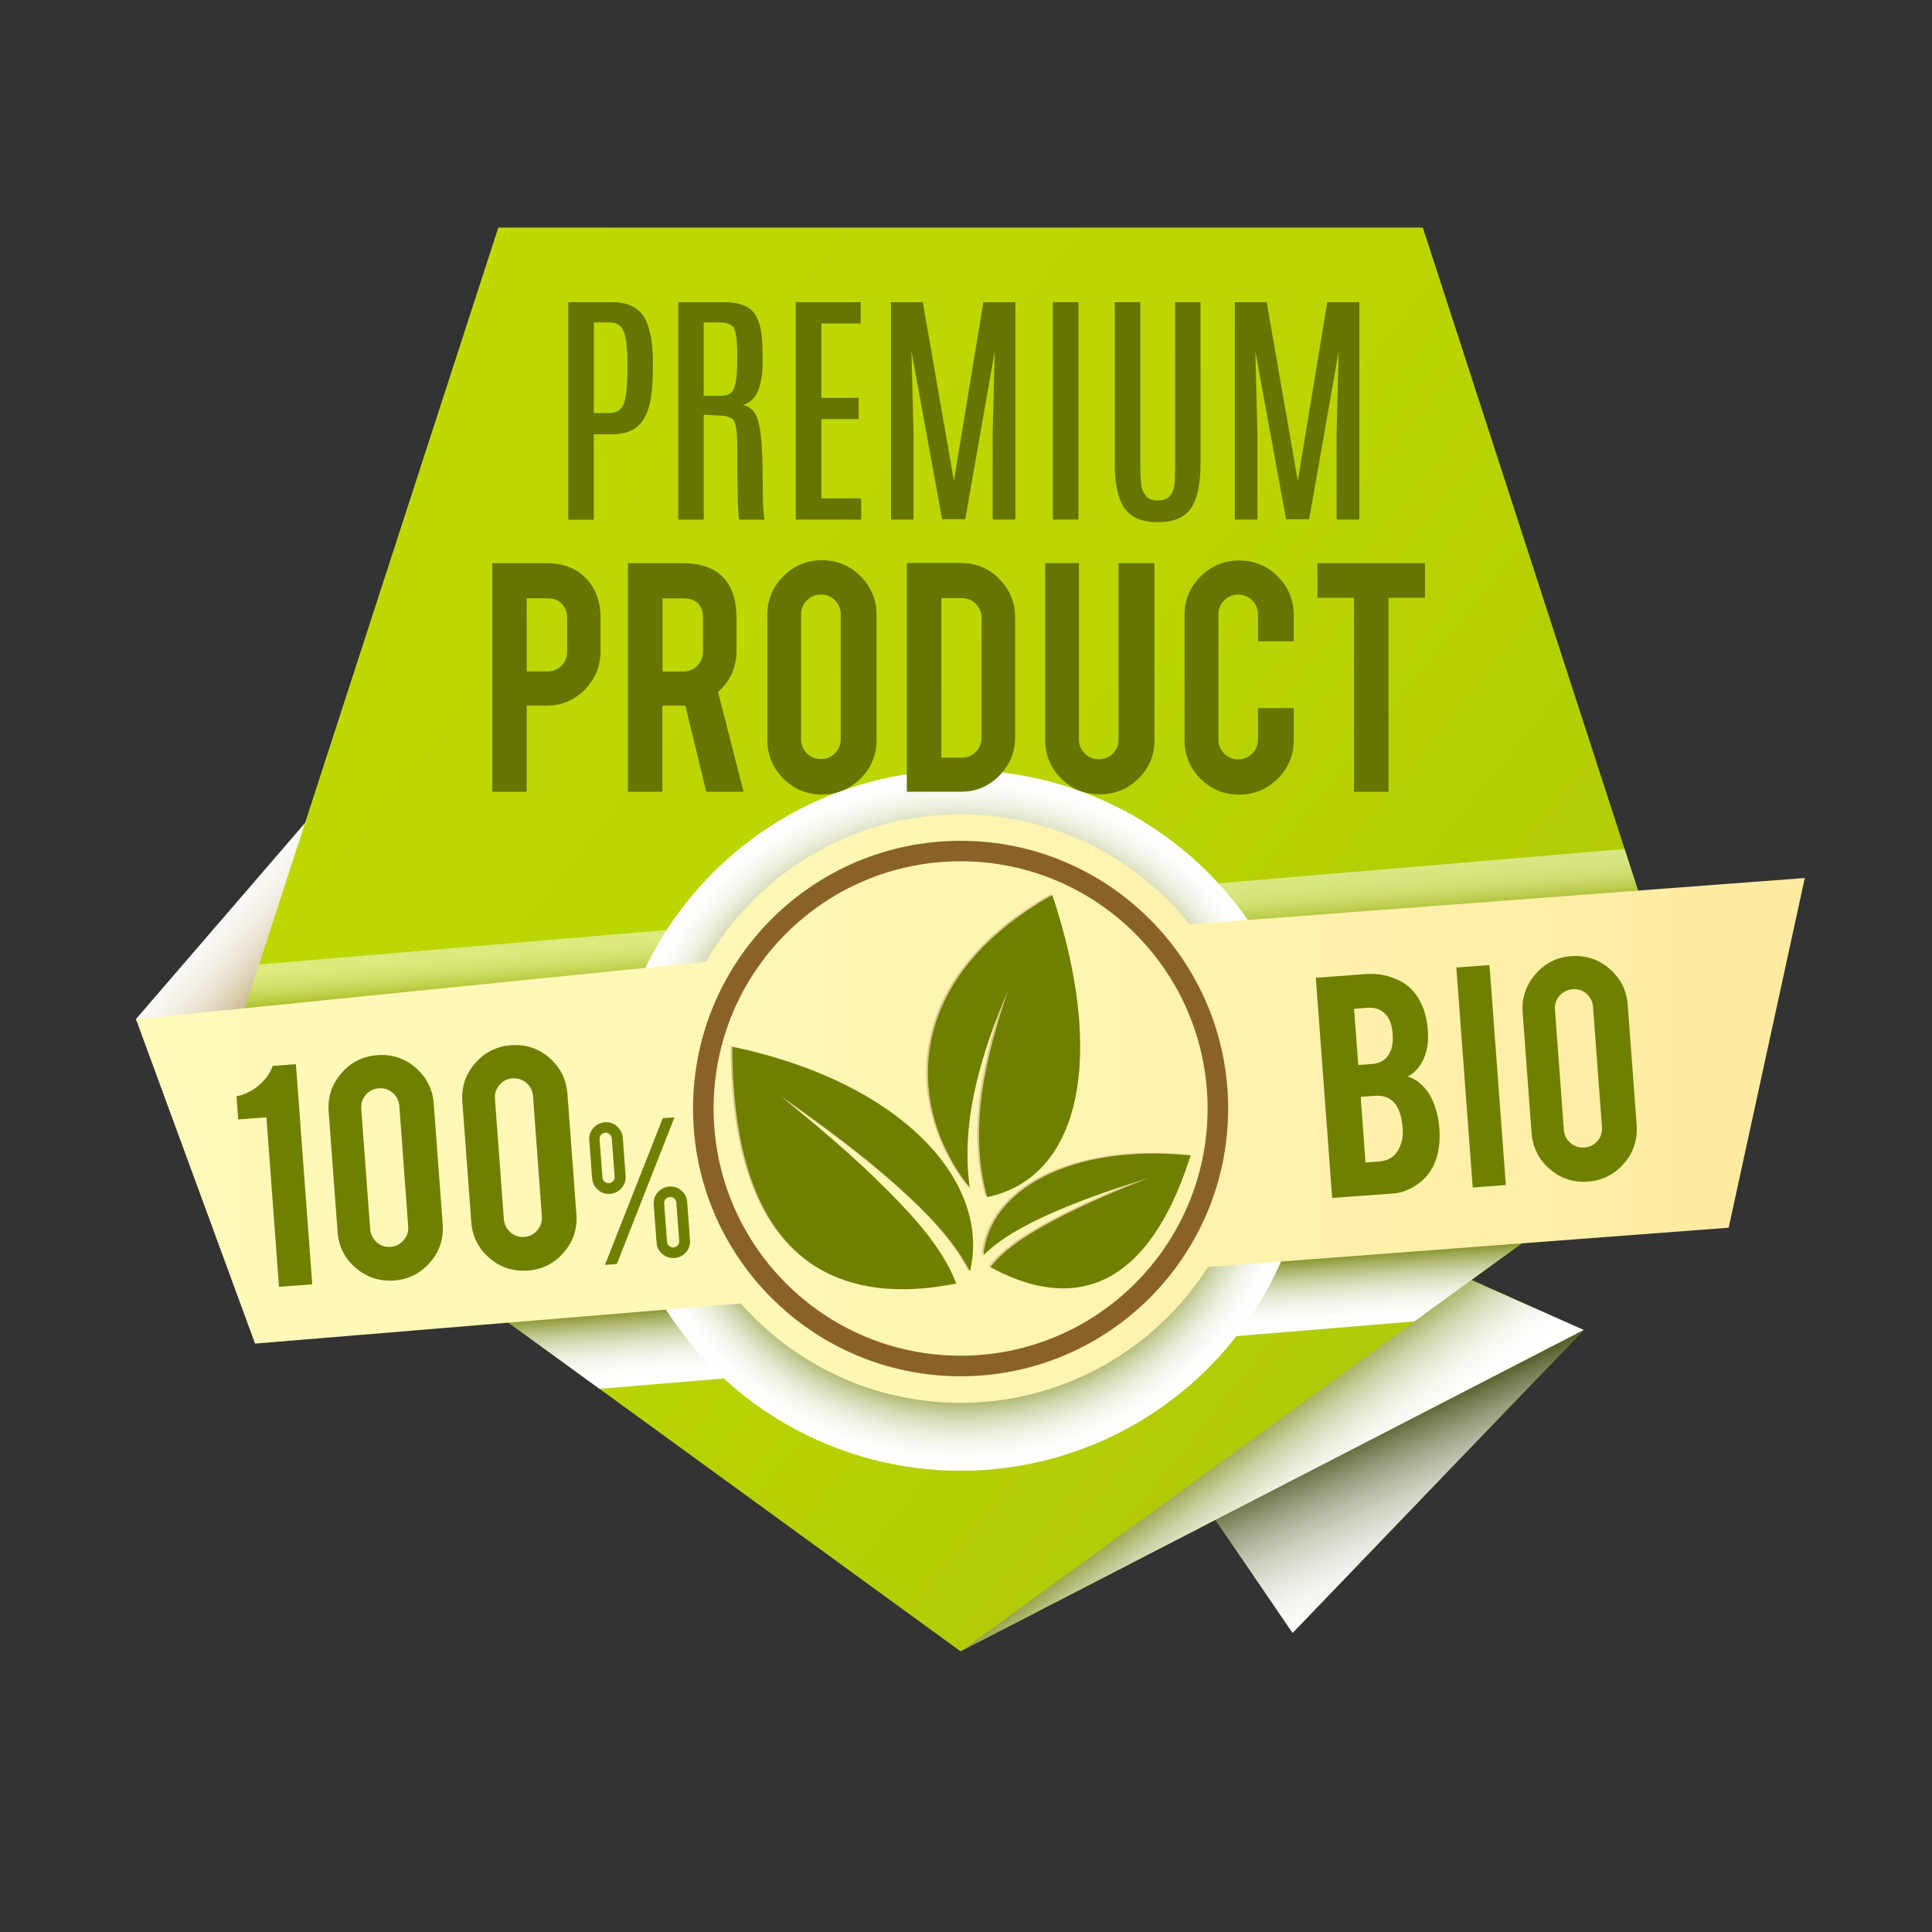 <?xml version="1.0" encoding="utf-8"?>
<!-- Generator: Adobe Illustrator 24.1.2, SVG Export Plug-In . SVG Version: 6.00 Build 0)  -->
<svg version="1.1" id="Layer_1" xmlns="http://www.w3.org/2000/svg" xmlns:xlink="http://www.w3.org/1999/xlink" x="0px" y="0px"
	 viewBox="0 0 450 450" style="enable-background:new 0 0 450 450;" xml:space="preserve">
<rect x="0" y="0" width="450" height="450" fill="#333333" stroke="none"/>
<style type="text/css">
	.st0{fill:url(#SVGID_1_);}
	.st1{fill:url(#SVGID_2_);}
	.st2{fill:url(#SVGID_3_);}
	.st3{fill:url(#SVGID_4_);}
	.st4{fill:url(#SVGID_5_);}
	.st5{fill:url(#SVGID_6_);}
	.st6{fill:url(#SVGID_7_);}
	.st7{fill:url(#SVGID_8_);}
	.st8{opacity:0.5;fill:url(#SVGID_9_);enable-background:new    ;}
	.st9{fill:url(#SVGID_10_);}
	.st10{fill:url(#SVGID_11_);}
	.st11{fill:#8A6227;}
	.st12{opacity:0.3;}
	.st13{fill:#6F8000;}
	.st14{fill:#667500;}
</style>
<g>
	<g>
		
			<linearGradient id="SVGID_1_" gradientUnits="userSpaceOnUse" x1="193.023" y1="188.811" x2="382.707" y2="79.417" gradientTransform="matrix(1 0 0 -1 0 452)">
			<stop  offset="0" style="stop-color:#BED900"/>
			<stop  offset="0.471" style="stop-color:#BAD502"/>
			<stop  offset="0.977" style="stop-color:#AFC808"/>
			<stop  offset="1" style="stop-color:#AEC708"/>
		</linearGradient>
		<polygon class="st0" points="301.07,380.33 368.86,309.77 265.04,327.53 		"/>
		
			<linearGradient id="SVGID_2_" gradientUnits="userSpaceOnUse" x1="322.394" y1="121.678" x2="339.886" y2="84.165" gradientTransform="matrix(1 0 0 -1 0 452)">
			<stop  offset="1.984130e-03" style="stop-color:#4A521B"/>
			<stop  offset="0.106" style="stop-color:#71774C"/>
			<stop  offset="0.221" style="stop-color:#969B7B"/>
			<stop  offset="0.341" style="stop-color:#B7BAA4"/>
			<stop  offset="0.462" style="stop-color:#D1D3C5"/>
			<stop  offset="0.587" style="stop-color:#E5E6DE"/>
			<stop  offset="0.715" style="stop-color:#F4F4F1"/>
			<stop  offset="0.849" style="stop-color:#FCFCFB"/>
			<stop  offset="1" style="stop-color:#FFFFFF"/>
		</linearGradient>
		<polygon class="st1" points="301.07,380.33 368.86,309.77 265.04,327.53 		"/>
		
			<linearGradient id="SVGID_3_" gradientUnits="userSpaceOnUse" x1="361.924" y1="180.419" x2="197.405" y2="96.588" gradientTransform="matrix(1 0 0 -1 0 452)">
			<stop  offset="0" style="stop-color:#8A9E00"/>
			<stop  offset="0.266" style="stop-color:#869A00"/>
			<stop  offset="0.552" style="stop-color:#7B8D00"/>
			<stop  offset="0.846" style="stop-color:#687700"/>
			<stop  offset="1" style="stop-color:#5B6900"/>
		</linearGradient>
		<polygon class="st2" points="368.86,309.77 223.74,384.63 280.48,270.44 		"/>
		
			<linearGradient id="SVGID_4_" gradientUnits="userSpaceOnUse" x1="285.507" y1="119.121" x2="303.001" y2="95.906" gradientTransform="matrix(1 0 0 -1 0 452)">
			<stop  offset="1.984130e-03" style="stop-color:#6F8000"/>
			<stop  offset="0.04" style="stop-color:#7B8A15"/>
			<stop  offset="0.148" style="stop-color:#99A54B"/>
			<stop  offset="0.26" style="stop-color:#B5BD7B"/>
			<stop  offset="0.373" style="stop-color:#CBD2A4"/>
			<stop  offset="0.489" style="stop-color:#DEE2C5"/>
			<stop  offset="0.607" style="stop-color:#EDEFDE"/>
			<stop  offset="0.729" style="stop-color:#F7F8F1"/>
			<stop  offset="0.856" style="stop-color:#FDFDFB"/>
			<stop  offset="1" style="stop-color:#FFFFFF"/>
		</linearGradient>
		<polygon class="st3" points="368.86,309.77 223.74,384.63 280.48,270.44 		"/>
		
			<linearGradient id="SVGID_5_" gradientUnits="userSpaceOnUse" x1="31.669" y1="238.615" x2="107.24" y2="238.615" gradientTransform="matrix(1 0 0 -1 0 452)">
			<stop  offset="0" style="stop-color:#D4C477"/>
			<stop  offset="0.342" style="stop-color:#D3C273"/>
			<stop  offset="0.709" style="stop-color:#D0BB66"/>
			<stop  offset="1" style="stop-color:#CCB356"/>
		</linearGradient>
		<polygon class="st4" points="87.15,173.04 31.67,237.39 107.24,253.73 		"/>
		
			<linearGradient id="SVGID_6_" gradientUnits="userSpaceOnUse" x1="77.103" y1="231.026" x2="49.632" y2="255.492" gradientTransform="matrix(1 0 0 -1 0 452)">
			<stop  offset="1.984130e-03" style="stop-color:#AB8D48"/>
			<stop  offset="0.076" style="stop-color:#BCA46D"/>
			<stop  offset="0.168" style="stop-color:#CEBC94"/>
			<stop  offset="0.266" style="stop-color:#DDD1B5"/>
			<stop  offset="0.371" style="stop-color:#E9E2D0"/>
			<stop  offset="0.485" style="stop-color:#F3EFE5"/>
			<stop  offset="0.612" style="stop-color:#FAF8F4"/>
			<stop  offset="0.763" style="stop-color:#FEFDFC"/>
			<stop  offset="1" style="stop-color:#FFFFFF"/>
		</linearGradient>
		<polygon class="st5" points="87.15,173.04 31.67,237.39 107.24,253.73 		"/>
		
			<linearGradient id="SVGID_7_" gradientUnits="userSpaceOnUse" x1="94.666" y1="373.628" x2="376.154" y2="147.064" gradientTransform="matrix(1 0 0 -1 0 452)">
			<stop  offset="0" style="stop-color:#BED900"/>
			<stop  offset="0.471" style="stop-color:#BAD502"/>
			<stop  offset="0.977" style="stop-color:#AFC808"/>
			<stop  offset="1" style="stop-color:#AEC708"/>
		</linearGradient>
		<polygon class="st6" points="223.74,384.63 397.96,257.97 331.41,53 116.07,53 49.53,257.97 		"/>
		<g>
			
				<linearGradient id="SVGID_8_" gradientUnits="userSpaceOnUse" x1="237.964" y1="155.177" x2="239.337" y2="137.323" gradientTransform="matrix(1 0 0 -1 0 452)">
				<stop  offset="1.984130e-03" style="stop-color:#6F8000"/>
				<stop  offset="0.04" style="stop-color:#7B8A15"/>
				<stop  offset="0.148" style="stop-color:#99A54B"/>
				<stop  offset="0.26" style="stop-color:#B5BD7B"/>
				<stop  offset="0.373" style="stop-color:#CBD2A4"/>
				<stop  offset="0.489" style="stop-color:#DEE2C5"/>
				<stop  offset="0.607" style="stop-color:#EDEFDE"/>
				<stop  offset="0.729" style="stop-color:#F7F8F1"/>
				<stop  offset="0.856" style="stop-color:#FDFDFB"/>
				<stop  offset="1" style="stop-color:#FFFFFF"/>
			</linearGradient>
			<polygon class="st7" points="139.63,323.48 329.44,307.78 361.42,284.53 114.19,304.98 			"/>
			
				<linearGradient id="SVGID_9_" gradientUnits="userSpaceOnUse" x1="219.149" y1="228.312" x2="218.159" y2="240.385" gradientTransform="matrix(1 0 0 -1 0 452)">
				<stop  offset="1.984130e-03" style="stop-color:#6F8000"/>
				<stop  offset="0.04" style="stop-color:#7B8A15"/>
				<stop  offset="0.148" style="stop-color:#99A54B"/>
				<stop  offset="0.26" style="stop-color:#B5BD7B"/>
				<stop  offset="0.373" style="stop-color:#CBD2A4"/>
				<stop  offset="0.489" style="stop-color:#DEE2C5"/>
				<stop  offset="0.607" style="stop-color:#EDEFDE"/>
				<stop  offset="0.729" style="stop-color:#F7F8F1"/>
				<stop  offset="0.856" style="stop-color:#FDFDFB"/>
				<stop  offset="1" style="stop-color:#FFFFFF"/>
			</linearGradient>
			<polygon class="st8" points="60.33,224.65 55.75,238.77 382.75,211.1 378.41,197.74 			"/>
			
				<radialGradient id="SVGID_10_" cx="226.262" cy="184.733" r="90.608" gradientTransform="matrix(0.9 0 0 -0.901 20.101 427.346)" gradientUnits="userSpaceOnUse">
				<stop  offset="0.744" style="stop-color:#6F8000"/>
				<stop  offset="0.754" style="stop-color:#7B8A15"/>
				<stop  offset="0.781" style="stop-color:#99A54B"/>
				<stop  offset="0.81" style="stop-color:#B5BD7B"/>
				<stop  offset="0.839" style="stop-color:#CBD2A4"/>
				<stop  offset="0.869" style="stop-color:#DEE2C5"/>
				<stop  offset="0.899" style="stop-color:#EDEFDE"/>
				<stop  offset="0.93" style="stop-color:#F7F8F1"/>
				<stop  offset="0.963" style="stop-color:#FDFDFB"/>
				<stop  offset="1" style="stop-color:#FFFFFF"/>
			</radialGradient>
			<ellipse class="st9" cx="223.74" cy="260.96" rx="81.55" ry="81.61"/>
		</g>
		
			<linearGradient id="SVGID_11_" gradientUnits="userSpaceOnUse" x1="31.669" y1="193.789" x2="409.173" y2="193.789" gradientTransform="matrix(1 0 0 -1 0 452)">
			<stop  offset="0" style="stop-color:#FFFABA"/>
			<stop  offset="0.396" style="stop-color:#FFF7B6"/>
			<stop  offset="0.821" style="stop-color:#FFF0A9"/>
			<stop  offset="1" style="stop-color:#FFEBA1"/>
		</linearGradient>
		<path class="st10" d="M420.37,204.51L277.08,215.3c-12.55-15.62-31.78-25.62-53.35-25.62c-25.36,0-47.45,13.84-59.29,34.33
			L31.67,237.39l27.74,75.56l113.11-9.35c12.55,14.16,30.81,23.15,51.21,23.15c24.22,0,45.47-12.63,57.64-31.63l121.27-9.16
			L420.37,204.51z"/>
		<path class="st11" d="M223.74,195.84c-34.41,0-62.32,27.92-62.32,62.36s27.9,62.36,62.32,62.36s62.32-27.92,62.32-62.36
			S258.16,195.84,223.74,195.84z M223.74,315.77c-31.78,0-57.53-25.78-57.53-57.58s25.76-57.58,57.53-57.58s57.53,25.78,57.53,57.58
			S255.51,315.77,223.74,315.77z"/>
		<g>
			<g class="st12">
				<path class="st11" d="M181.25,254.95c9.57,6.82,19.14,13.74,27.88,21.62c6.14,5.53,12.5,11.89,16.39,19.41
					c4.96-20.9-15.9-44.09-55.36-52.32c0.1,53.38,27.73,60.05,52.17,55.13c-3.22-8.36-9.96-15.59-16.05-21.73
					C198.43,269.14,189.85,262,181.25,254.95z"/>
				<path class="st11" d="M234.47,230.25c-5.26,15.58-9.42,32.31-4.95,48.43c22.45-4.78,27.35-33.98,15.17-70.39
					c-36.63,20.73-32.95,51.17-19.23,68.16C223.26,260.6,228.29,244.93,234.47,230.25z"/>
				<path class="st11" d="M228.67,292.2c4.06-4.04,9.43-6.85,14.52-9.2c7.72-3.55,15.81-6.21,23.88-8.81
					c-7.46,3-14.92,6.08-22.02,9.87c-5.19,2.79-10.98,6.13-14.77,10.89c15.36,8.45,35.27,9.76,46.63-25.99
					C248.77,266.14,229.87,277.19,228.67,292.2z"/>
			</g>
			<path class="st13" d="M206.69,277.23c6.1,6.14,12.83,13.37,16.05,21.73c-24.44,4.92-52.07-1.75-52.17-55.13
				c39.46,8.22,60.32,31.41,55.36,52.32c-3.89-7.52-10.25-13.86-16.39-19.41c-8.74-7.88-18.31-14.8-27.88-21.62
				C190.27,262.17,198.85,269.32,206.69,277.23z M234.88,230.42c-5.26,15.58-9.42,32.31-4.95,48.43
				c22.45-4.78,27.35-33.98,15.17-70.39c-36.63,20.73-32.95,51.17-19.23,68.16C223.67,260.77,228.7,245.1,234.88,230.42z
				 M229.08,292.37c4.06-4.04,9.43-6.85,14.52-9.2c7.72-3.55,15.81-6.21,23.88-8.81c-7.46,3-14.92,6.08-22.02,9.87
				c-5.19,2.79-10.98,6.13-14.77,10.89c15.36,8.45,35.27,9.76,46.63-25.99C249.18,266.3,230.29,277.36,229.08,292.37z"/>
		</g>
		<g>
			<path class="st13" d="M64.98,299.72l-2.92-39.47l-6.58,0.49l-0.39-5.4c1.83-0.35,3.55-1.18,5.14-2.5s2.69-2.84,3.29-4.58
				l5.4-0.39l3.81,51.28L64.98,299.72z"/>
			<path class="st13" d="M103.11,285.12c0.26,3.41-0.73,6.39-2.95,8.93c-2.23,2.56-5,3.96-8.36,4.2c-3.41,0.24-6.39-0.72-8.96-2.94
				c-2.56-2.2-3.97-5-4.21-8.39l-2.08-27.97c-0.26-3.41,0.73-6.39,2.95-8.96s5.02-3.97,8.4-4.23c3.41-0.24,6.39,0.73,8.93,2.95
				c2.56,2.23,3.94,5.03,4.2,8.41L103.11,285.12z M93.01,257.59c-0.1-1.22-0.61-2.24-1.54-3.04c-0.94-0.82-2.01-1.17-3.25-1.07
				c-1.22,0.1-2.24,0.61-3.03,1.54c-0.79,0.94-1.14,2.01-1.05,3.25l2.08,28.01c0.1,1.22,0.6,2.24,1.52,3.06
				c0.92,0.82,2,1.17,3.22,1.09c1.22-0.1,2.24-0.61,3.04-1.55c0.8-0.94,1.17-2.01,1.07-3.25L93.01,257.59z"/>
			<path class="st13" d="M134.25,282.81c0.26,3.41-0.73,6.39-2.95,8.93c-2.23,2.56-5,3.96-8.36,4.2c-3.41,0.24-6.39-0.72-8.96-2.94
				c-2.56-2.2-3.97-5-4.21-8.39l-2.08-27.97c-0.24-3.41,0.73-6.39,2.95-8.96c2.22-2.57,5.02-3.97,8.4-4.23
				c3.41-0.24,6.39,0.73,8.93,2.95c2.56,2.23,3.94,5.03,4.2,8.41L134.25,282.81z M124.15,255.28c-0.1-1.22-0.61-2.24-1.54-3.04
				c-0.94-0.82-2.01-1.17-3.25-1.07c-1.22,0.1-2.24,0.61-3.03,1.54c-0.79,0.94-1.14,2.01-1.05,3.25l2.08,28.01
				c0.1,1.22,0.6,2.24,1.52,3.06c0.92,0.82,2,1.17,3.22,1.09c1.22-0.1,2.24-0.61,3.04-1.55c0.8-0.94,1.17-2.01,1.07-3.25
				L124.15,255.28z"/>
			<path class="st13" d="M145.72,273.9c0.08,1.06-0.24,2-0.95,2.83c-0.71,0.82-1.6,1.26-2.66,1.35c-1.07,0.08-2.03-0.23-2.84-0.94
				c-0.82-0.71-1.26-1.59-1.35-2.65l-0.67-8.9c-0.08-1.07,0.23-2.03,0.94-2.84c0.71-0.82,1.59-1.26,2.68-1.35
				c1.07-0.08,2.03,0.24,2.84,0.95c0.82,0.72,1.26,1.6,1.35,2.66L145.72,273.9z M140.32,274.25c0.03,0.39,0.19,0.72,0.49,0.98
				c0.3,0.26,0.64,0.37,1.03,0.34c0.39-0.03,0.72-0.19,0.98-0.49c0.26-0.3,0.37-0.64,0.34-1.03l-0.67-8.9
				c-0.03-0.39-0.19-0.72-0.49-0.98c-0.29-0.24-0.64-0.37-1.03-0.34c-0.39,0.03-0.72,0.19-0.98,0.49c-0.26,0.3-0.37,0.64-0.34,1.03
				L140.32,274.25z M143.67,294.41l-2.76,0.2l13.46-34.16l2.73-0.2L143.67,294.41z M155.9,276.37c1.07-0.08,2.03,0.23,2.83,0.95
				c0.82,0.72,1.25,1.6,1.33,2.66l0.65,8.9c0.08,1.07-0.23,2.01-0.94,2.81s-1.59,1.25-2.65,1.32c-1.07,0.08-2.03-0.23-2.84-0.92
				c-0.82-0.69-1.26-1.58-1.35-2.64l-0.67-8.9c-0.08-1.07,0.23-2.03,0.94-2.84C153.93,276.9,154.83,276.45,155.9,276.37z
				 M157.53,280.12c-0.03-0.39-0.19-0.72-0.49-0.98c-0.3-0.26-0.64-0.37-1.03-0.33c-0.39,0.03-0.72,0.19-0.98,0.48
				c-0.26,0.3-0.37,0.64-0.34,1.03l0.67,8.9c0.03,0.39,0.19,0.72,0.49,0.98c0.3,0.26,0.64,0.37,1.03,0.34
				c0.39-0.03,0.72-0.19,0.98-0.49c0.26-0.3,0.37-0.64,0.34-1.03L157.53,280.12z"/>
		</g>
		<g>
			<path class="st13" d="M310.29,279.02l-3.81-51.28l11.57-0.86c3.04-0.23,5.86,0.38,8.43,1.81c2.2,1.21,3.86,3.21,4.96,6.01
				c0.6,1.5,0.98,3.29,1.14,5.38c0.26,3.44-0.46,6.25-2.12,8.47c-0.71,0.94-1.55,1.67-2.56,2.2c1.77,0.53,3.32,1.71,4.66,3.56
				c0.88,1.25,1.6,2.9,2.13,4.95c0.27,1.05,0.45,2.23,0.56,3.53c0.24,3.25-0.16,6.05-1.22,8.4c-0.83,1.85-2.07,3.36-3.72,4.55
				c-1.88,1.35-3.78,2.09-5.71,2.24L310.29,279.02z M316.37,248.06l3.23-0.24c2.39-0.18,3.91-1.47,4.57-3.87
				c0.23-0.9,0.3-1.98,0.2-3.26c-0.16-2.13-0.8-3.7-1.92-4.72c-1.02-0.94-2.3-1.35-3.83-1.24l-3.23,0.24L316.37,248.06z
				 M318.05,270.76l3.23-0.24c2.62-0.19,4.32-1.67,5.14-4.44c0.29-0.95,0.38-2.03,0.3-3.23c-0.22-2.87-0.91-4.91-2.09-6.13
				c-1.07-1.13-2.56-1.62-4.47-1.48l-3.23,0.24L318.05,270.76z"/>
			<path class="st13" d="M350.74,276.02l-7.72,0.57l-3.81-51.24l7.72-0.57L350.74,276.02z"/>
			<path class="st13" d="M365.94,222.71c3.41-0.26,6.39,0.73,8.96,2.95c2.57,2.22,3.97,5.03,4.23,8.4l2.08,27.97
				c0.24,3.41-0.73,6.39-2.95,8.96c-2.23,2.57-5.02,3.97-8.4,4.23c-3.4,0.24-6.39-0.73-8.93-2.95c-2.54-2.23-3.94-5.03-4.2-8.4
				l-2.07-27.97c-0.26-3.4,0.73-6.39,2.95-8.96C359.81,224.37,362.59,222.95,365.94,222.71z M371.05,234.49
				c-0.1-1.22-0.6-2.23-1.52-3.03c-0.92-0.8-2-1.14-3.22-1.05c-1.22,0.1-2.24,0.6-3.06,1.52c-0.8,0.92-1.17,2-1.07,3.22l2.08,28.05
				c0.1,1.22,0.61,2.24,1.54,3.03c0.94,0.79,2.01,1.14,3.25,1.05c1.22-0.1,2.23-0.6,3.03-1.52c0.79-0.92,1.14-2,1.05-3.22
				L371.05,234.49z"/>
		</g>
		<g>
			<path class="st14" d="M127.32,131.17c3.9,0,7.01,1.24,9.34,3.7c2.15,2.35,3.22,5.36,3.22,9.01v7.73c0,3.52-1.22,6.51-3.67,9.01
				c-2.45,2.49-5.41,3.74-8.9,3.74h-4.63v20.06h-8.03v-53.25L127.32,131.17L127.32,131.17z M132.11,144c0-1.39-0.42-2.51-1.25-3.36
				c-0.84-0.86-1.94-1.28-3.33-1.28h-4.84v17.04h4.84c1.28,0,2.35-0.46,3.25-1.36c0.9-0.91,1.33-2,1.33-3.28V144z"/>
			<path class="st14" d="M158.94,131.17c4.47,0,7.76,1.24,9.85,3.7c1.85,2.15,2.76,5.15,2.76,9.01v7.73c0,3.76-1.43,6.96-4.3,9.57
				l5.94,23.24h-8.69l-4.87-20.06c-0.23,0-0.46,0-0.72,0h-4.63v20.06h-8.03v-53.25L158.94,131.17L158.94,131.17z M163.74,144
				c0-3.09-1.54-4.63-4.58-4.63h-4.84v17.04h4.84c1.28,0,2.35-0.46,3.25-1.36c0.9-0.91,1.33-2,1.33-3.28V144z"/>
			<path class="st14" d="M191.43,130.49c3.53,0,6.55,1.25,9.03,3.74c2.47,2.49,3.71,5.49,3.71,9.01v29.07
				c0,3.53-1.25,6.55-3.74,9.03c-2.49,2.47-5.49,3.72-9,3.72c-3.53,0-6.54-1.25-9-3.74c-2.46-2.49-3.7-5.5-3.7-9.01v-29.07
				c0-3.55,1.25-6.55,3.74-9.04C184.96,131.72,187.95,130.49,191.43,130.49z M195.81,143.06c0-1.28-0.45-2.35-1.33-3.25
				c-0.9-0.9-1.97-1.33-3.25-1.33c-1.28,0-2.37,0.45-3.28,1.33c-0.91,0.9-1.36,1.98-1.36,3.25v29.15c0,1.28,0.45,2.35,1.36,3.25
				c0.91,0.9,2,1.33,3.28,1.33c1.28,0,2.35-0.45,3.25-1.33c0.9-0.9,1.33-1.97,1.33-3.25V143.06z"/>
			<path class="st14" d="M236.45,171.66c0,3.51-1.24,6.51-3.7,9.01c-2.46,2.49-5.44,3.74-8.92,3.74h-12.61v-53.28h12.61
				c3.51,0,6.5,1.25,8.94,3.74c2.45,2.49,3.67,5.48,3.67,8.97V171.66z M219.25,176.47h4.84c1.28,0,2.35-0.46,3.22-1.39
				c0.87-0.92,1.32-2,1.32-3.25v-27.88c0-1.28-0.45-2.37-1.33-3.28c-0.9-0.91-1.96-1.36-3.21-1.36h-4.84V176.47z"/>
			<path class="st14" d="M256.15,185.01c-3.53,0-6.54-1.24-9-3.7c-2.46-2.46-3.7-5.45-3.7-8.97v-41.18h7.86v41.1
				c0,1.28,0.45,2.37,1.36,3.25c0.91,0.9,2,1.33,3.28,1.33c1.28,0,2.37-0.45,3.25-1.33c0.9-0.9,1.33-1.98,1.33-3.25v-41.1h8.37
				v41.18c0,3.57-1.25,6.58-3.74,9.01C262.66,183.8,259.66,185.01,256.15,185.01z"/>
			<path class="st14" d="M288.64,185.09c-3.53,0-6.55-1.24-9.03-3.72c-2.47-2.47-3.71-5.48-3.71-8.98V143.3
				c0-3.53,1.25-6.55,3.74-9.03c2.49-2.47,5.49-3.72,9-3.72c3.53,0,6.54,1.25,9,3.74s3.7,5.49,3.7,9.01v6.08h-8.32v-6.25
				c0-1.28-0.45-2.37-1.36-3.28s-2-1.36-3.28-1.36s-2.35,0.45-3.25,1.36s-1.33,2-1.33,3.28v29.15c0,1.28,0.45,2.35,1.33,3.25
				c0.9,0.9,1.97,1.35,3.25,1.35s2.36-0.45,3.28-1.35c0.91-0.9,1.36-1.97,1.36-3.25v-7.35h8.32v7.43c0,3.55-1.25,6.54-3.74,9.01
				C295.09,183.86,292.12,185.09,288.64,185.09z"/>
			<path class="st14" d="M315.39,139.24h-8.54v-8.07h25.05v8.07h-8.49v45.18h-8.03v-45.18H315.39z"/>
		</g>
		<g>
			<g>
				<path class="st14" d="M132.36,70.38h10.18c4.49,0,7.3,1.86,8.45,5.59c0.73,2.34,1.09,5.07,1.09,8.2c0,3.13-0.08,5.48-0.26,7.05
					c-0.38,3.45-1.29,5.97-2.73,7.56c-1.44,1.58-3.63,2.38-6.55,2.38h-4.23v19.89h-5.95V70.38z M146.13,84.68
					c0-3.47-0.27-5.94-0.82-7.39c-0.54-1.45-1.62-2.19-3.23-2.19h-3.76V96.2h3.62c1.69,0,2.81-0.73,3.37-2.22
					c0.56-1.48,0.83-4.25,0.83-8.32L146.13,84.68L146.13,84.68z"/>
				<path class="st14" d="M157.95,70.38h10.62c3,0,5.18,0.63,6.5,1.88c1.32,1.25,2.12,3.37,2.39,6.36c0.11,1.22,0.18,3.14,0.18,5.74
					s-0.34,4.78-1.02,6.55c-0.68,1.77-1.89,2.91-3.62,3.43c1.26,0.2,2.23,0.87,2.88,2c0.65,1.13,1.11,2.91,1.37,5.36
					c0.27,2.45,0.41,6.08,0.41,10.9c0,4.83,0.15,7.64,0.46,8.44h-5.93c-0.3-0.61-0.46-6.31-0.46-17.06c0-3.63-0.35-5.72-1.06-6.31
					c-0.71-0.58-1.78-0.88-3.22-0.88l-3.53-0.2v24.45h-5.95V70.38H157.95z M171.72,82.79c0-3.9-0.35-6.14-1.05-6.77
					c-0.69-0.61-1.71-0.92-3.03-0.92h-3.74v17.09h3.79c1.16,0,2-0.22,2.53-0.67c0.53-0.43,0.92-1.29,1.16-2.53
					c0.23-1.25,0.34-3.21,0.34-5.87V82.79z"/>
				<path class="st14" d="M185.35,70.38h15.13v4.95h-9.17v17.33h8.69v4.95h-8.69v18.47h9.28v4.95h-15.24V70.38z"/>
				<path class="st14" d="M229.05,70.38h7.45v50.64h-5.29v-20.31l0.49-18.93l-6.88,39.16h-5.38l-7.15-39.16l0.49,18.93v20.31h-5.26
					V70.38h7.42l7.24,41.63L229.05,70.38z"/>
				<path class="st14" d="M245.24,70.38h5.95v50.64h-5.95V70.38z"/>
				<path class="st14" d="M273.7,70.38h5.93v37.64c0,4.73-0.75,8.2-2.23,10.36c-1.48,2.17-4.06,3.25-7.72,3.25s-6.25-1.09-7.76-3.25
					c-1.51-2.17-2.27-5.63-2.27-10.36V70.38h5.95v37.49c0,3.37,0.14,5.4,0.42,6.06c0.27,0.67,0.57,1.18,0.87,1.56
					c0.53,0.73,1.47,1.09,2.79,1.09s2.3-0.41,2.94-1.21c0.64-0.8,0.98-2,1.02-3.6c0.05-1.59,0.07-2.88,0.07-3.89L273.7,70.38
					L273.7,70.38z"/>
				<path class="st14" d="M309.16,70.38h7.45v50.64h-5.29v-20.31l0.49-18.93l-6.88,39.16h-5.38l-7.16-39.16l0.49,18.93v20.31h-5.26
					V70.38h7.42l7.24,41.63L309.16,70.38z"/>
			</g>
		</g>
	</g>
</g>
</svg>

